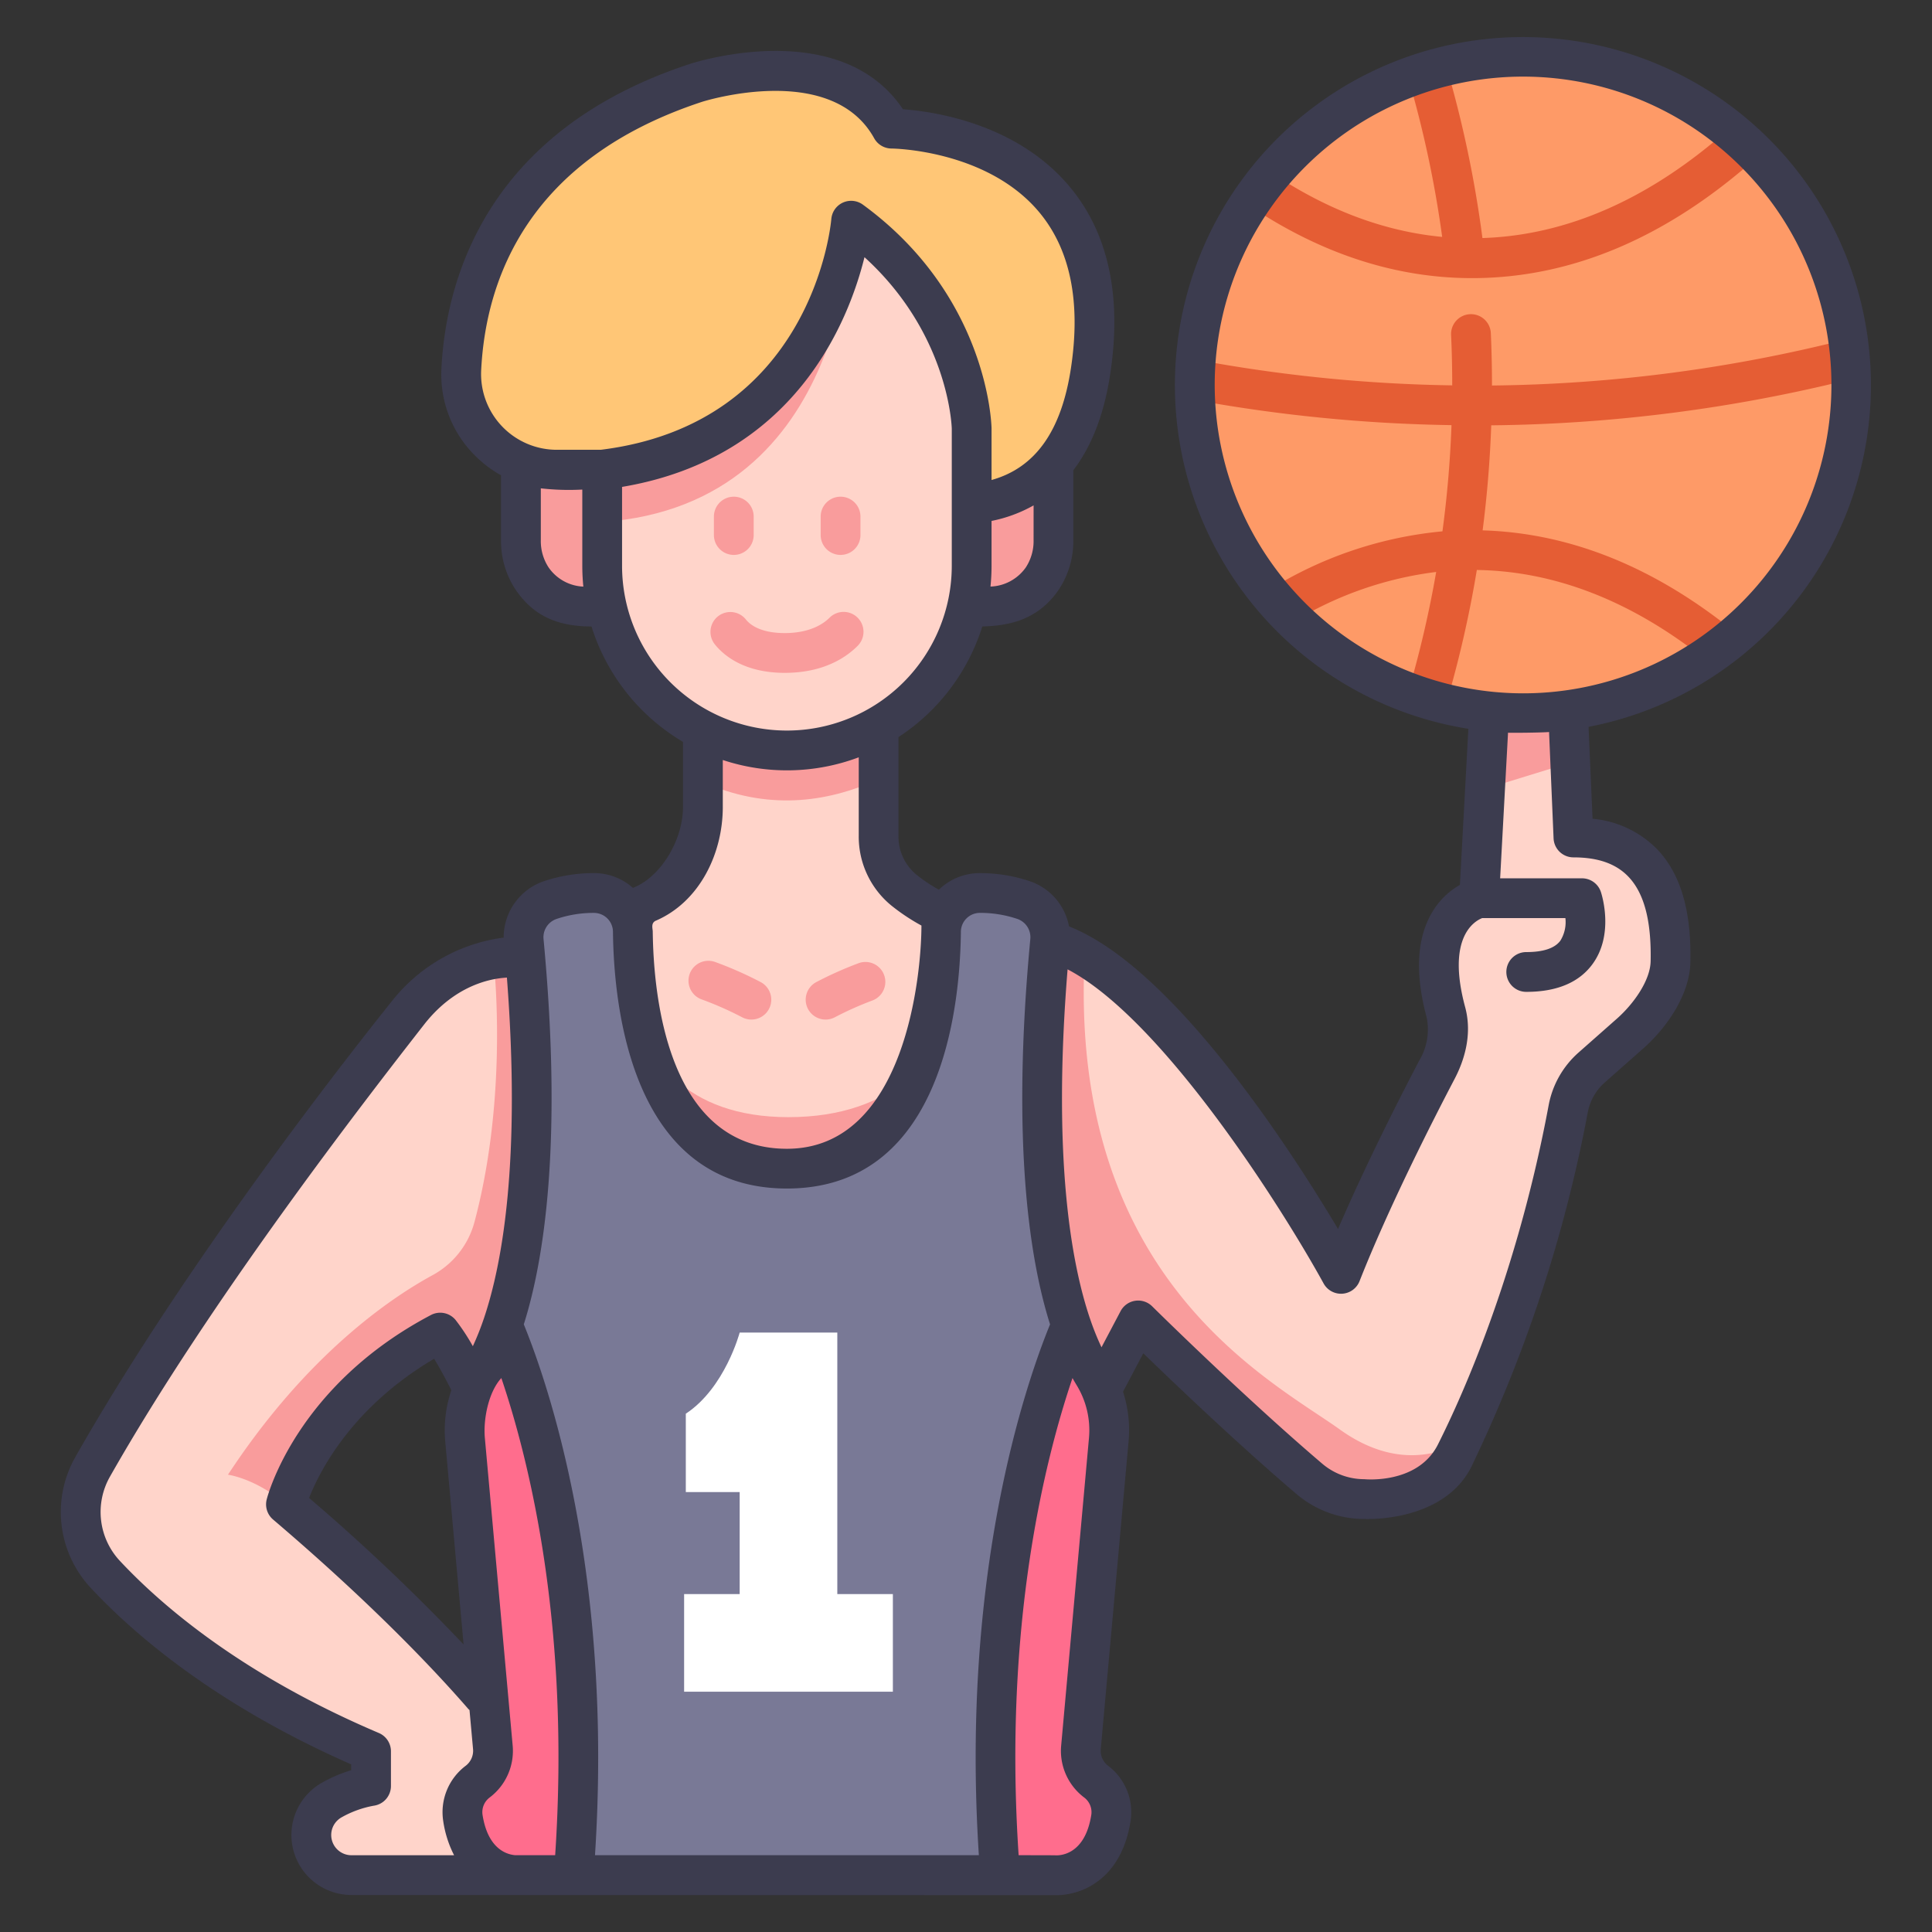 <svg xmlns="http://www.w3.org/2000/svg" viewBox="0 0 340 340"><rect x="0" y="0" width="340" height="340" fill="#333333" stroke="none"/><g data-name="Layer 8"><path d="m276.252 147.246-.587-12.822q-6.573-.461-13.144 4.046l-.7 13.023a11.473 11.473 0 0 1-.305 5.658s-11.811 3.384-7.053 21a14.119 14.119 0 0 1-1.573 10.089c-4.015 7.662-11.747 22.886-16.889 35.94 0 0-28.8-52.418-51.2-58.591 0 0-15.5-.639-25.758-8.973a12.252 12.252 0 0 1-4.416-9.534v-9.954l-30.924.492v4.388a19.434 19.434 0 0 1-9.972 16.955 89.61 89.61 0 0 1-26.691 9.944 25.351 25.351 0 0 0-15.154 9.236c-12.078 15.266-38.2 49.379-55.563 79.972a16.151 16.151 0 0 0 2.277 19.02c7.8 8.325 22.365 20.711 46.7 31.065v6.1a21.224 21.224 0 0 0-6.963 2.5 7.061 7.061 0 0 0 3.5 13.188h29.739v-23.45S80.283 290.26 50.325 264.74c0 0 6.2-19.706 28.678-31.532 5.756 5.783 7.67 19.018 7.67 19.018l104.937-3.39s-.351-10.928 7.326-16.686c0 0 17.352 16.062 31.5 28.114a14.909 14.909 0 0 0 9.669 3.551h2.829a14.939 14.939 0 0 0 13.244-8.035c4.874-9.334 14.324-31.254 19.8-60.645a12.81 12.81 0 0 1 4.105-7.251l6.8-6.008c3.482-3.077 7-7.994 7.1-12.64.165-7.851-1.603-21.99-17.731-21.99z" style="fill:#ffd4ca"/><path d="M235.838 251.6c-12.143-8.7-47.81-26.49-44.959-83.341a25.8 25.8 0 0 0-6.081-2.667 54.97 54.97 0 0 1-10.109-1.623l-7.408 52.983-28.119 11.98s-24.773-3.5-28.459-4.792c-2.7-.943-6.221-39.338-7.922-59.916a82.894 82.894 0 0 1-15.9 4.715l-.007.009c.506 5.1 2.061 25.757-3.381 46.13a15.075 15.075 0 0 1-7.358 9.324c-7.59 4.132-22.248 14.146-36.017 35.122 0 0 4.9.631 10.206 5.221 0 0 6.2-19.706 28.678-31.532 5.756 5.783 7.67 19.018 7.67 19.018l104.937-3.39s-.351-10.928 7.326-16.686c0 0 17.349 16.059 31.5 28.11a14.913 14.913 0 0 0 9.673 3.555h2.829a14.939 14.939 0 0 0 13.244-8.035c.36-.69.748-1.457 1.155-2.283-.001-.002-9.152 6.938-21.498-1.902z" style="fill:#f99c9c"/><path d="M138.77 196.6c-18.261 0-25.289-10.593-27.985-20.588H103.8l-4.5 10.912 2.088 16.387 14.1 13.877 52.555-4.872 10.63-25.983-3.187-10.321h-6.243c-3.543 9.776-11.705 20.588-30.473 20.588zM123.7 137.618c11.1 4.941 21.486 3.808 30.924-.492V122.9l-30.924.555z" style="fill:#f99c9c"/><path d="M184.8 165.587a6.876 6.876 0 0 0-4.7-7.2 24.089 24.089 0 0 0-7.784-1.231 6.868 6.868 0 0 0-6.721 6.809c-.135 12.35-2.993 41.7-27.111 41.7s-26.977-29.35-27.112-41.7a6.867 6.867 0 0 0-6.72-6.809 24.089 24.089 0 0 0-7.784 1.231 6.877 6.877 0 0 0-4.7 7.2c3.383 35.869.116 56.315-3.717 67.622l12.5 96.775h75.056l12.5-96.775c-3.825-11.309-7.091-31.753-3.707-67.622z" style="fill:#797996"/><path d="M188.518 233.208a43.785 43.785 0 0 0 3.905 8.678 18.789 18.789 0 0 1 2.7 11.513l-4.887 54.055a6.843 6.843 0 0 0 2.654 6.073 6.739 6.739 0 0 1 2.625 6.339c-1.7 11.024-10.223 10.118-10.223 10.118h-9.281c-3.839-48.784 6.736-83.202 12.507-96.776zM88.449 233.208a43.792 43.792 0 0 1-3.9 8.678 18.782 18.782 0 0 0-2.7 11.513l4.887 54.055a6.841 6.841 0 0 1-2.655 6.073 6.743 6.743 0 0 0-2.625 6.339c1.7 11.024 10.224 10.118 10.224 10.118h9.281c3.839-48.784-6.74-83.202-12.512-96.776z" style="fill:#ff6d8d"/><path d="M147.353 280.533v-46.021H130.17s-2.581 9.743-9.479 14.273v13.795h9.479v17.953h-9.778v17.184h36.739v-17.184z" style="fill:#fff"/><path d="M107.7 106.255s-9.171 2.712-14.054-4.432a11.988 11.988 0 0 1-1.972-6.784v-18.05H107.7zM169.367 106.255s9.171 2.712 14.054-4.432a11.988 11.988 0 0 0 1.972-6.784v-18.05h-16.026z" style="fill:#f99c9c"/><path d="M105.972 82.656h-7.964A16.835 16.835 0 0 1 81.181 65c.819-16.289 8.233-39.533 41.272-50.4 0 0 25.4-8.306 34.45 8.043 0 0 41.457 0 35.034 42.625s-53.453 14.306-53.453 14.306-11.624 16.681-32.512 3.082z" style="fill:#ffc676"/><path d="M149.787 38.841c-1.861 25.806-18.092 43.894-43.815 53.034v7.679a32.512 32.512 0 0 0 32.512 32.512A32.512 32.512 0 0 0 171 99.554V75.432s-.47-21.442-21.213-36.591z" style="fill:#ffd4ca"/><path d="M138.1 118.411c-7.224 0-10.811-3.147-12.307-5.024a3.5 3.5 0 0 1 5.474-4.363c.711.892 2.543 2.387 6.833 2.387 4.5 0 6.859-1.682 7.867-2.684a3.5 3.5 0 1 1 4.938 4.961c-2.165 2.155-6.144 4.723-12.805 4.723zM129.136 97.657a3.5 3.5 0 0 1-3.5-3.5V90.91a3.5 3.5 0 0 1 7 0v3.247a3.5 3.5 0 0 1-3.5 3.5zM147.926 97.657a3.5 3.5 0 0 1-3.5-3.5V90.91a3.5 3.5 0 0 1 7 0v3.247a3.5 3.5 0 0 1-3.5 3.5z" style="fill:#f99c9c"/><path d="M105.972 82.656v9.219c44.129-3.092 43.815-53.034 43.815-53.034s-3.262 38.921-43.815 43.815zM275.665 134.424l-.24-5.223c0-3.932-2.491-7.411-6.423-7.411s-5.974 3.342-5.974 7.274l-.507 9.406z" style="fill:#f99c9c"/><path d="M325.8 67.75a57.635 57.635 0 0 1-20.119 43.814l-5.757 4.358a57.925 57.925 0 0 1-45.439 8l-6.693-2.048a57.789 57.789 0 0 1-19.918-12.6L223.053 104a57.507 57.507 0 0 1-12.724-33.6l.11-7.107a57.441 57.441 0 0 1 9.273-27.2l4.188-5.613a57.879 57.879 0 0 1 23.905-16.854l6.7-2.048a57.889 57.889 0 0 1 49.715 11.14l5.215 4.744a57.589 57.589 0 0 1 15.8 32.181l.556 7.077c.009.342.009.686.009 1.03z" style="fill:#fe9a67"/><path d="M132.228 179.426a3.481 3.481 0 0 1-1.641-.411 59.219 59.219 0 0 0-7.126-3.144 3.5 3.5 0 1 1 2.405-6.574 65.262 65.262 0 0 1 8.008 3.538 3.5 3.5 0 0 1-1.646 6.591zM145.295 179.426a3.5 3.5 0 0 1-1.647-6.591 64.879 64.879 0 0 1 7.423-3.32 3.5 3.5 0 0 1 2.465 6.552 57.672 57.672 0 0 0-6.6 2.948 3.478 3.478 0 0 1-1.641.411z" style="fill:#f99c9c"/><path d="M325.775 66.72a58.1 58.1 0 0 0-.552-7.076 264.674 264.674 0 0 1-62.659 8.2v-.122c0-3.014-.068-6.054-.2-9.036a3.5 3.5 0 1 0-6.992.316c.13 2.877.195 5.811.195 8.72v.095a266.244 266.244 0 0 1-45.106-4.531 58.225 58.225 0 0 0-.188 4.46c0 .887.027 1.768.067 2.646a273.478 273.478 0 0 0 45.1 4.424q-.342 9.408-1.593 18.691a69.932 69.932 0 0 0-30.776 10.477 58.147 58.147 0 0 0 4.823 5.272 63.171 63.171 0 0 1 24.851-8.6 190.571 190.571 0 0 1-4.941 21.2 57.254 57.254 0 0 0 6.694 2.041 197.582 197.582 0 0 0 5.4-23.59c13.741.2 27.179 5.448 40.027 15.6a57.913 57.913 0 0 0 5.752-4.362c-14.22-11.645-29.249-17.755-44.759-18.207q1.182-9.18 1.516-18.489a271.81 271.81 0 0 0 63.341-8.129zM253.8 41.692c-10.169-.963-20.187-4.717-29.893-11.205a58.107 58.107 0 0 0-4.186 5.608c12.633 8.521 25.846 12.851 39.342 12.851 17.585 0 34.506-7.226 50.358-21.475a57.982 57.982 0 0 0-5.213-4.743c-13.808 12.245-28.359 18.684-43.324 19.166a198.384 198.384 0 0 0-6.378-30.3 57.565 57.565 0 0 0-6.7 2.04 191.239 191.239 0 0 1 5.994 28.058z" style="fill:#e55d34"/><path d="M61.8 310.5v1.032a24.929 24.929 0 0 0-5.209 2.233 10.561 10.561 0 0 0 5.249 19.722l124.083.032c4.307 0 11.436-2.651 13.048-13.118a10.219 10.219 0 0 0-3.958-9.651 3.327 3.327 0 0 1-1.294-2.978l4.885-54.042a21.9 21.9 0 0 0-.97-8.812l3.57-6.759c5.481 5.316 16.746 16.072 26.964 24.772a18.424 18.424 0 0 0 11.937 4.387s14.531.741 19.175-9.915a249.956 249.956 0 0 0 20.138-61.624 9.342 9.342 0 0 1 2.981-5.269l6.8-6.008c3.924-3.467 8.159-9.278 8.282-15.191.19-9.154-1.772-15.7-6-20.013a18.274 18.274 0 0 0-11.22-5.214l-.7-16.17a61.245 61.245 0 1 0-21.151.343c-.011.184-1.491 27.471-1.491 27.471a13.2 13.2 0 0 0-4.86 4.779c-2.742 4.583-3.074 10.827-.985 18.558a10.678 10.678 0 0 1-1.295 7.551c-3.46 6.6-9.419 18.319-14.308 29.663-8.214-13.784-28.96-46.006-47.339-53.25a10.429 10.429 0 0 0-6.961-7.972 27.451 27.451 0 0 0-8.927-1.4 10.284 10.284 0 0 0-7.019 2.917 28.324 28.324 0 0 1-3.985-2.675 8.7 8.7 0 0 1-3.123-6.817v-17.367a36.161 36.161 0 0 0 14.752-19.471c4.576-.109 9.765-1.077 13.435-6.446a15.418 15.418 0 0 0 2.582-8.759V82.758c2.99-3.925 5.362-9.39 6.5-16.974 2.1-13.91-.41-25.11-7.448-33.289-9.333-10.845-23.738-12.885-29.031-13.268-11-16.4-36.442-8.322-37.56-7.956C85.094 23.2 78.43 49.944 77.685 64.821a20.127 20.127 0 0 0 5.57 15.008 20.461 20.461 0 0 0 4.92 3.811v11.4a15.419 15.419 0 0 0 2.583 8.76c2.863 4.188 6.817 6.45 13.335 6.45a36.178 36.178 0 0 0 16.107 20.311v11.445c0 5.751-3.84 12.307-8.811 14.247a10.29 10.29 0 0 0-6.672-2.6 27.633 27.633 0 0 0-8.928 1.4A10.446 10.446 0 0 0 88.64 165a30 30 0 0 0-19.5 10.965c-13.613 17-38.735 50.235-55.862 80.416a19.568 19.568 0 0 0 2.767 23.143c7.949 8.489 22.282 20.64 45.755 30.976zM213.769 67.75a54.266 54.266 0 1 1 54.266 54.265 54.327 54.327 0 0 1-54.266-54.265zm-25.893 102.841c16.759 8.744 37.887 42.233 45.055 55.273a3.5 3.5 0 0 0 3.069 1.814c.074 0 .148 0 .224-.007a3.5 3.5 0 0 0 3.034-2.21c5.059-12.845 12.655-27.818 16.732-35.6 1.584-3.023 3.192-7.668 1.852-12.626-3.327-12.313 1.663-15.145 3-15.666h14.642a6.21 6.21 0 0 1-.881 3.969c-.984 1.336-3 2.013-6.01 2.013a3.5 3.5 0 0 0 0 7c5.382 0 9.312-1.652 11.682-4.912 3.738-5.138 1.706-11.9 1.461-12.649a3.5 3.5 0 0 0-3.33-2.421H264l1.38-25.471v-.151c.88.038 5.718-.009 7.231-.122 0 .029.009.055.009.084v.148l.783 18.476a3.5 3.5 0 0 0 3.5 3.351c4.268 0 7.4 1.083 9.582 3.309 2.839 2.9 4.147 7.794 4 14.969-.071 3.42-3.024 7.533-5.919 10.091l-6.8 6.007a16.375 16.375 0 0 0-5.227 9.233c-6.177 33.151-17.381 55.475-19.462 59.665-3.542 7.133-12.97 6.156-12.97 6.156a11.421 11.421 0 0 1-7.4-2.716c-13.886-11.825-29.786-27.55-29.945-27.708a3.5 3.5 0 0 0-5.558.852l-3.359 6.36a47.668 47.668 0 0 1-2.015-5.019c0-.012-.011-.023-.015-.035-3.332-9.856-6.615-28.424-3.939-61.457zm.866 71.924q.34.614.69 1.189a15.208 15.208 0 0 1 2.207 9.381l-4.886 54.041a10.28 10.28 0 0 0 4.012 9.181 3.231 3.231 0 0 1 1.293 3.026c-1.106 7.175-5.573 7.228-6.395 7.171-.123-.014-6.4-.02-6.4-.02-2.684-40.343 4.557-69.455 9.479-83.969zm-6.849-147.476a8.465 8.465 0 0 1-1.361 4.809 7.928 7.928 0 0 1-6.222 3.378 36.247 36.247 0 0 0 .186-3.673v-7.878a24.867 24.867 0 0 0 7.4-2.736zm-85.356 4.809a8.461 8.461 0 0 1-1.362-4.809v-9.1a43.961 43.961 0 0 0 7.3.217v13.4a36.346 36.346 0 0 0 .186 3.678 7.832 7.832 0 0 1-6.124-3.386zm1.471-20.692a13.335 13.335 0 0 1-13.331-13.985c.8-15.984 8.193-37.156 38.859-47.247.227-.074 22.774-7.2 30.305 6.409a3.507 3.507 0 0 0 3.055 1.805c.164 0 16.544.188 25.779 10.96 5.625 6.56 7.576 15.861 5.8 27.643-1.671 11.1-6.262 17.579-13.98 19.731v-9.117c-.02-.946-.755-23.355-22.643-39.341a3.5 3.5 0 0 0-5.552 2.527c-.129 1.472-3.594 36.044-40.578 40.615zm11.464 20.4V85.687c30.323-5.105 39.828-28.987 42.663-40.426 14.709 13.371 15.341 29.509 15.361 30.17v24.122a29.012 29.012 0 1 1-58.024 0zm5.964 62.462c7.63-3.3 11.764-11.726 11.764-20.009v-8.261a35.908 35.908 0 0 0 23.924-.475v13.81a15.666 15.666 0 0 0 5.708 12.25 35.636 35.636 0 0 0 5.326 3.55c0 8.379-2.741 39.283-23.674 39.283S115 175.422 114.872 163.925c-.006-.52-.372-1.505.564-1.91zm-19.782 3.244a3.4 3.4 0 0 1 2.292-3.544 20.235 20.235 0 0 1 6.642-1.061 3.348 3.348 0 0 1 3.284 3.343c.149 13.578 3.43 45.161 30.612 45.161S168.947 177.58 169.1 164a3.347 3.347 0 0 1 3.284-3.347 20.32 20.32 0 0 1 6.641 1.06 3.4 3.4 0 0 1 2.293 3.545c-3.383 35.867-.09 56.546 3.474 67.808-4.413 10.806-15.729 44.026-12.528 93.417h-67.556c3.2-49.391-8.116-82.612-12.528-93.418 3.563-11.265 6.856-31.94 3.474-67.806zM97.7 326.484h-7.04c-1.567-.139-4.826-1.156-5.749-7.152a3.226 3.226 0 0 1 1.291-3.025 10.277 10.277 0 0 0 4.015-9.168l-4.888-54.066c-.306-3.251.621-8.083 2.9-10.558 4.919 14.514 12.16 43.627 9.471 83.969zM19.364 259.84c17.527-30.886 44.575-65.84 55.263-79.528 6.463-8.28 14.071-8.173 14.58-8.28 2.469 32.147-.774 50.316-4.061 60.027l-.011.025a48.006 48.006 0 0 1-1.922 4.825 36.718 36.718 0 0 0-3.026-4.6 3.5 3.5 0 0 0-4.346-.889c-23.58 12.408-28.7 31.65-28.908 32.463a3.5 3.5 0 0 0 1.122 3.527c17.213 14.663 28.185 26.221 34.358 33.335.065.075.144.129.214.2l.619 6.843a3.322 3.322 0 0 1-1.3 2.966 10.218 10.218 0 0 0-3.957 9.651 19.314 19.314 0 0 0 1.924 6.086H61.844a3.561 3.561 0 0 1-1.757-6.655 18.021 18.021 0 0 1 5.683-2.06 3.5 3.5 0 0 0 3.03-3.476v-6.1a3.5 3.5 0 0 0-2.13-3.221c-23.623-10.048-37.795-21.988-45.523-30.235a12.6 12.6 0 0 1-1.783-14.904zm58.994-6.125 3.226 35.685A357.034 357.034 0 0 0 54.4 263.618c1.763-4.527 7.407-15.887 22-24.5.908 1.485 1.956 3.4 3.031 5.54a21.88 21.88 0 0 0-1.073 9.057z" style="fill:#3c3c4f"/></g></svg>
